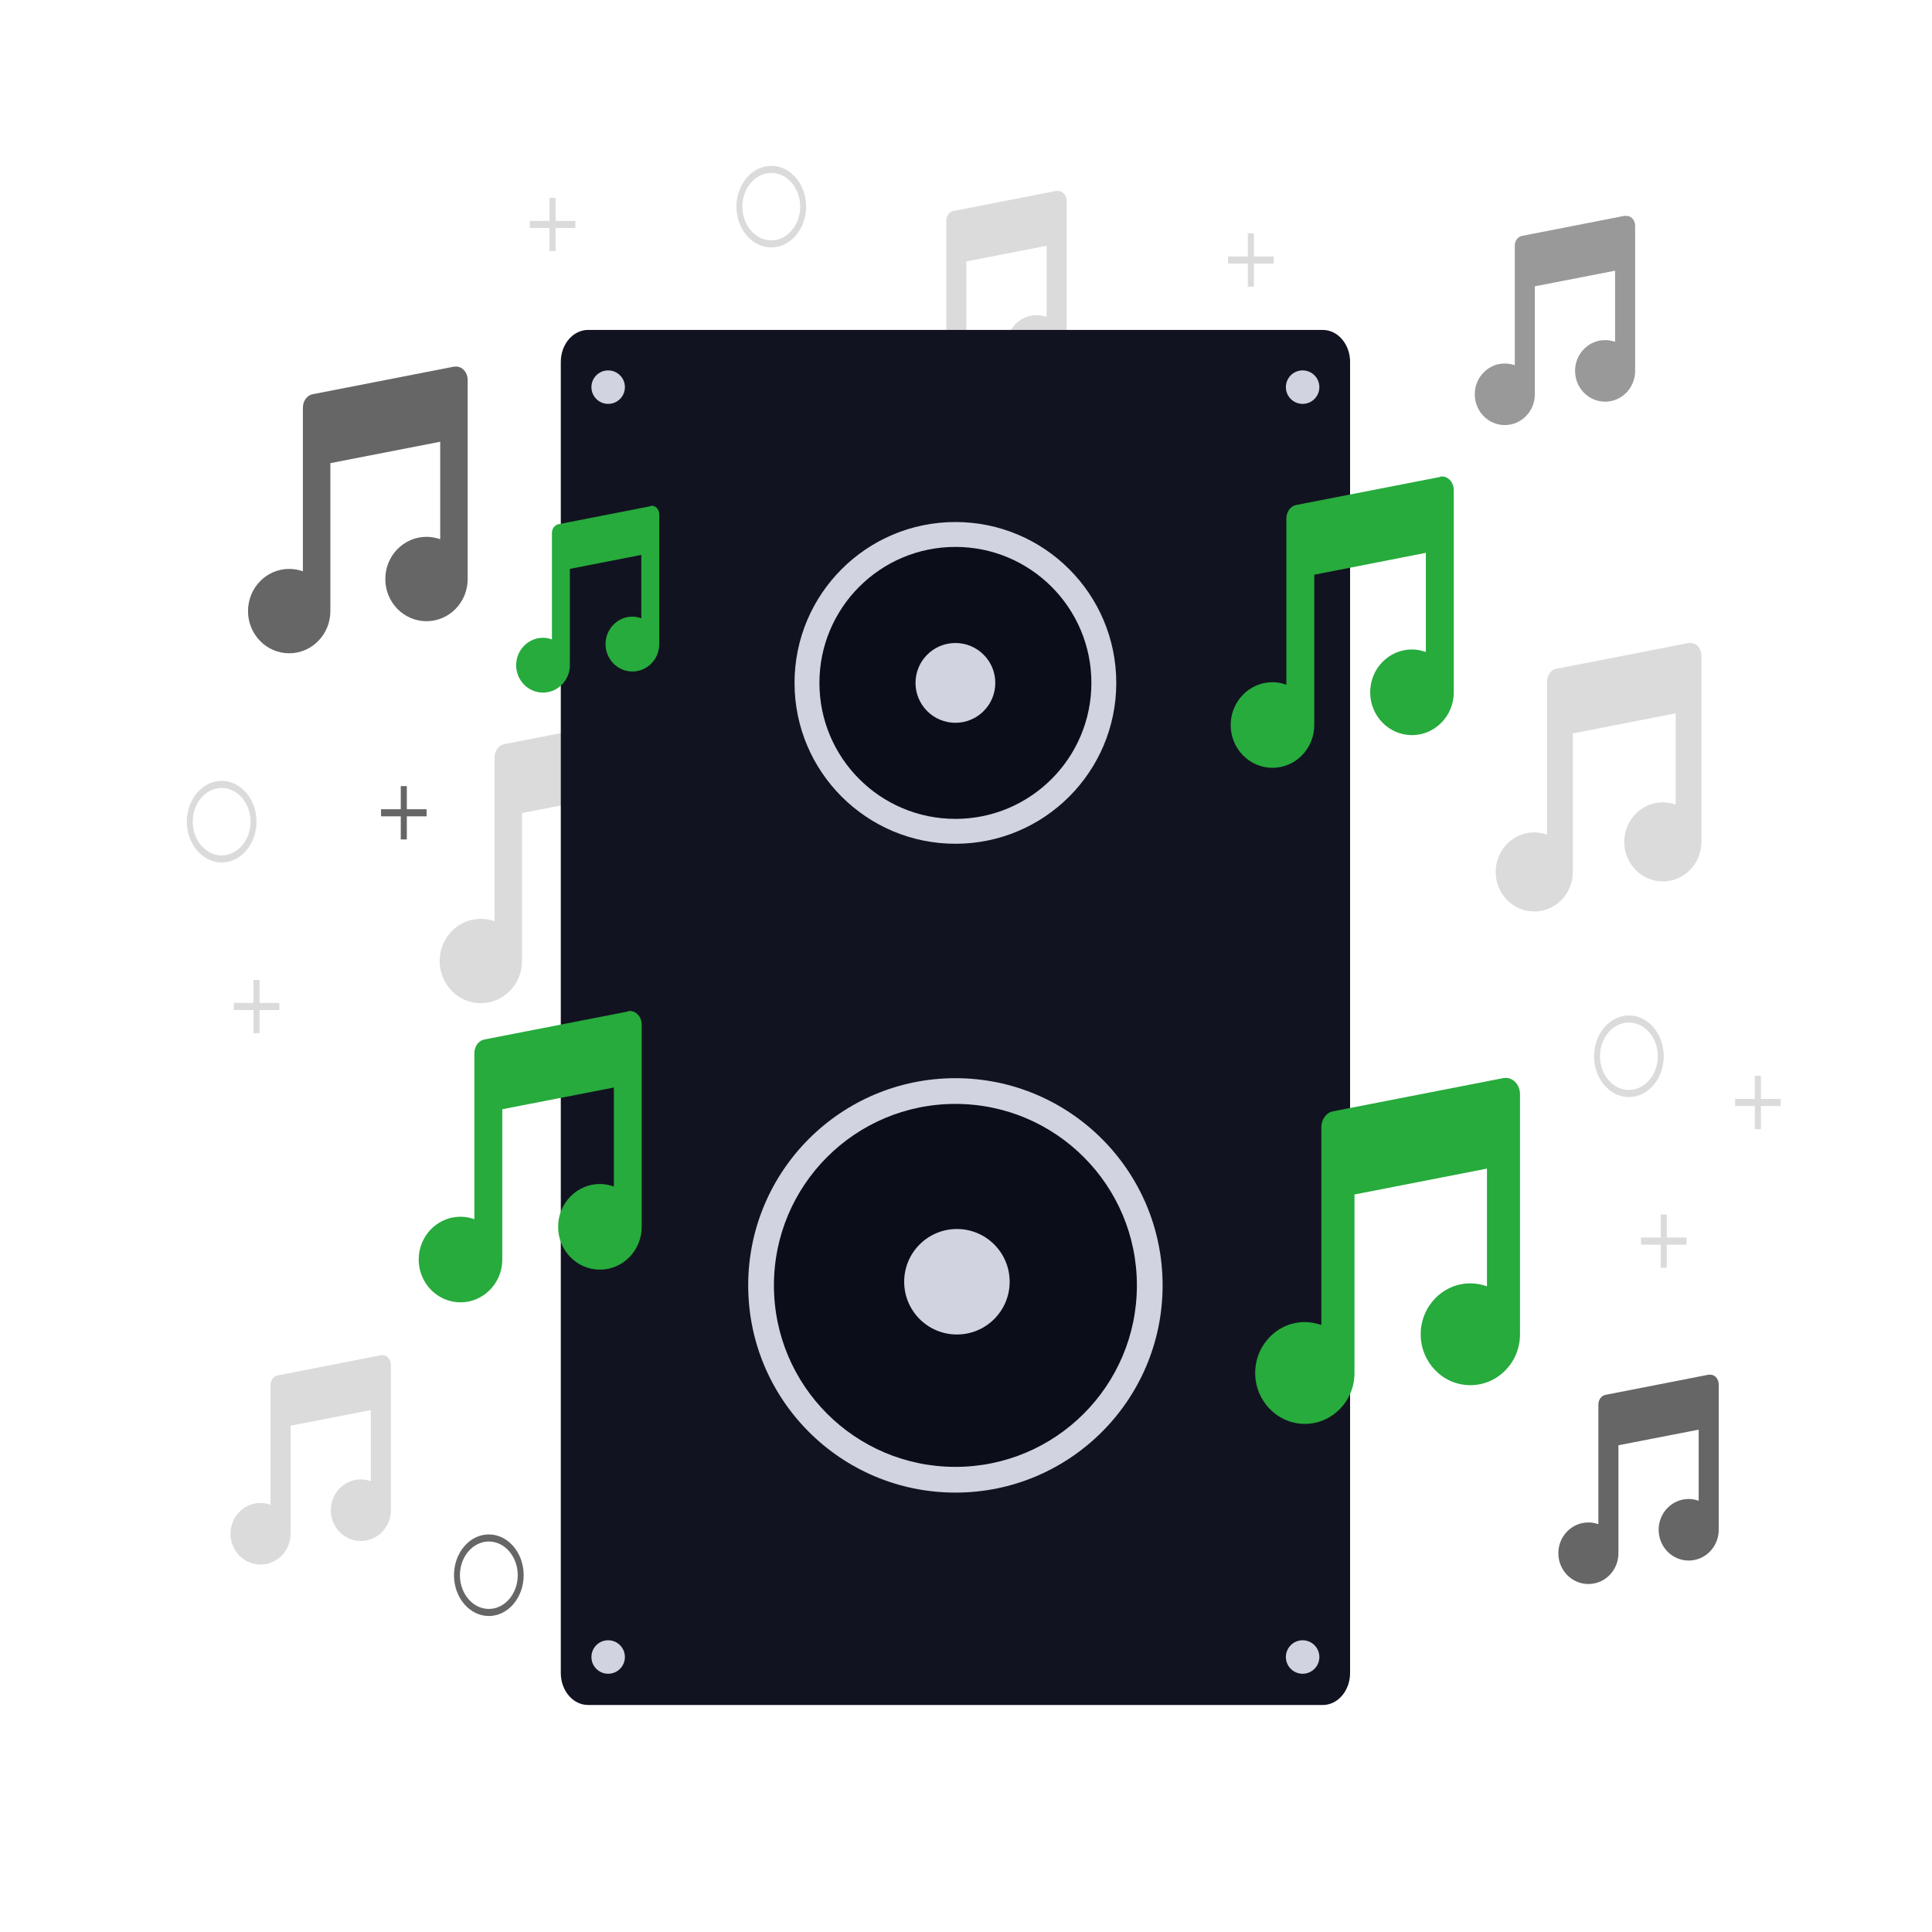 <?xml version="1.0"?>
<svg width="600" height="600" xmlns="http://www.w3.org/2000/svg" xmlns:svg="http://www.w3.org/2000/svg" enable-background="new 0 0 600 600" version="1.1" xml:space="preserve">
 <g class="layer">
  <title>Layer 1</title>
  <g id="objects">
   <g id="svg_2">
    <path d="m328.18,59.25l-32.12,6.28c-1.26,0.25 -2.18,1.52 -2.18,3.02l0,10.17l0,3.63l0,23.34c-0.97,-0.34 -2.01,-0.54 -3.1,-0.54c-5.16,0 -9.33,4.27 -9.33,9.56c0,5.29 4.17,9.56 9.33,9.56s9.33,-4.27 9.33,-9.56c0,-0.17 0,-0.32 -0.02,-0.44l0.02,0l0,-33.09l24.92,-4.85l0,22.09c-0.97,-0.34 -2.01,-0.54 -3.1,-0.54c-5.16,0 -9.36,4.27 -9.36,9.56c0,5.29 4.19,9.56 9.36,9.56s9.33,-4.27 9.33,-9.56c0,-0.17 -0.02,-0.32 -0.02,-0.44l0.02,0l0,-31.87l0,-3.63l0,-9.12c0,-1.91 -1.44,-3.31 -3.06,-3.02l0,-0.1l0,-0.02l-0.02,0.02z" fill="#DBDBDB" id="svg_3"/>
    <path d="m200.55,222.53l-43.98,8.58c-1.71,0.34 -2.98,2.11 -2.98,4.14l0,13.9l0,5l0,31.94c-1.33,-0.47 -2.77,-0.74 -4.26,-0.74c-7.06,0 -12.79,5.86 -12.79,13.11c0,7.23 5.73,13.09 12.79,13.09c7.06,0 12.79,-5.86 12.79,-13.09c0,-0.22 -0.02,-0.42 -0.02,-0.64l0.02,0l0,-45.32l34.11,-6.64l0,30.27c-1.33,-0.47 -2.77,-0.74 -4.26,-0.74c-7.06,0 -12.79,5.86 -12.79,13.11c0,7.23 5.73,13.09 12.79,13.09s12.79,-5.86 12.79,-13.09c0,-0.22 -0.02,-0.42 -0.02,-0.64l0.02,0l0,-43.66l0,-5l0,-12.5c0,-2.62 -1.99,-4.56 -4.17,-4.14l-0.05,0l0,0l0.02,-0.05z" fill="#DBDBDB" id="svg_4"/>
    <g id="svg_5">
     <path d="m410.8,529.5l-228.16,0c-4.67,0 -8.48,-4.44 -8.48,-9.93l0,-407.18c0,-5.49 3.81,-9.93 8.48,-9.93l228.16,0c4.67,0 8.48,4.44 8.48,9.93l0,407.18c0,5.49 -3.81,9.93 -8.48,9.93z" fill="#121320" id="svg_6"/>
     <circle cx="188.87" cy="120.23" fill="#D1D3E0" id="svg_7" r="5.2"/>
     <circle cx="404.54" cy="120.23" fill="#D1D3E0" id="svg_8" r="5.2"/>
     <circle cx="188.87" cy="514.6" fill="#D1D3E0" id="svg_9" r="5.2"/>
     <circle cx="404.54" cy="514.6" fill="#D1D3E0" id="svg_10" r="5.2"/>
     <circle cx="296.71" cy="212.08" fill="#D1D3E0" id="svg_11" r="49.96"/>
     <circle cx="296.71" cy="212.08" fill="#0B0D19" id="svg_12" r="42.23"/>
     <circle cx="296.71" cy="212.08" fill="#D1D3E0" id="svg_13" r="12.39"/>
     <circle cx="296.71" cy="399.19" fill="#D1D3E0" id="svg_14" r="64.35"/>
     <circle cx="296.71" cy="399.19" fill="#0B0D19" id="svg_15" r="56.36"/>
     <circle cx="297.18" cy="398.06" fill="#D1D3E0" id="svg_16" r="16.38"/>
    </g>
    <path d="m447.22,148.13l-44.67,8.7c-1.75,0.34 -3.06,2.13 -3.06,4.22l0,14.12l0,5.05l0,32.43c-1.35,-0.51 -2.79,-0.78 -4.31,-0.78c-7.18,0 -12.98,5.96 -12.98,13.29c0,7.35 5.8,13.29 12.98,13.29s12.98,-5.96 12.98,-13.29c0,-0.22 -0.02,-0.42 -0.02,-0.64l0.02,0l0,-46.04l34.65,-6.79l0,30.79c-1.35,-0.47 -2.79,-0.78 -4.31,-0.78c-7.18,0 -12.98,5.96 -12.98,13.31c0,7.35 5.83,13.29 12.98,13.29c7.15,0 12.98,-5.96 12.98,-13.29c0,-0.25 -0.02,-0.44 -0.02,-0.64l0.02,0l0,-44.34l0,-5.05l0,-12.72c0,-2.65 -2.01,-4.66 -4.26,-4.22l0,0.02l0,0.02l0,0.05z" fill="#26AB3C" id="svg_17"/>
    <path d="m195.05,314.13l-44.67,8.7c-1.75,0.34 -3.06,2.13 -3.06,4.22l0,14.12l0,5.05l0,32.43c-1.35,-0.51 -2.79,-0.78 -4.31,-0.78c-7.18,0 -12.98,5.96 -12.98,13.29c0,7.35 5.83,13.29 12.98,13.29s12.98,-5.96 12.98,-13.29c0,-0.22 -0.02,-0.42 -0.02,-0.64l0.02,0l0,-46.04l34.65,-6.74l0,30.74c-1.35,-0.47 -2.79,-0.78 -4.33,-0.78c-7.15,0 -12.98,5.96 -12.98,13.31c0,7.35 5.83,13.29 12.98,13.29s12.98,-5.96 12.98,-13.29c0,-0.25 -0.02,-0.44 -0.02,-0.64l0.02,0l0,-44.34l0,-5.05l0,-12.72c0,-2.65 -2.01,-4.66 -4.26,-4.22l0.02,0.02l0,0.02l0,0.05z" fill="#26AB3C" id="svg_18"/>
    <path d="m467,334.79l-53.03,10.34c-2.08,0.42 -3.62,2.5 -3.62,5l0,16.79l0,6.01l0,38.56c-1.59,-0.56 -3.36,-0.91 -5.12,-0.91c-8.5,0 -15.42,7.08 -15.42,15.81c0,8.7 6.92,15.81 15.42,15.81c8.5,0 15.42,-7.08 15.42,-15.81c0,-0.25 -0.02,-0.51 -0.02,-0.74l0.02,0l0,-54.69l41.14,-8.04l0,36.55c-1.59,-0.56 -3.36,-0.91 -5.16,-0.91c-8.5,0 -15.42,7.08 -15.42,15.81c0,8.75 6.92,15.81 15.42,15.81s15.42,-7.06 15.42,-15.81c0,-0.25 -0.02,-0.51 -0.02,-0.74l0.02,0l0,-52.68l0,-6.03l0,-15.08c0,-3.11 -2.39,-5.49 -5.04,-5.03l0,0.07l0,-0.02l0,-0.1z" fill="#26AB3C" id="svg_19"/>
    <path d="m524.41,199.68l-41.16,8.04c-1.63,0.32 -2.79,1.96 -2.79,3.87l0,13.02l0,4.68l0,29.93c-1.26,-0.44 -2.61,-0.71 -3.98,-0.71c-6.61,0 -11.98,5.49 -11.98,12.28c0,6.79 5.35,12.28 11.98,12.28s11.98,-5.49 11.98,-12.28c0,-0.22 -0.02,-0.37 -0.02,-0.56l0.02,0l0,-42.46l31.93,-6.25l0,28.36c-1.26,-0.44 -2.61,-0.71 -3.98,-0.71c-6.61,0 -11.98,5.49 -11.98,12.28c0,6.79 5.35,12.28 11.98,12.28c6.61,0 11.98,-5.49 11.98,-12.28c0,-0.22 -0.02,-0.42 -0.02,-0.56l0.02,0l0,-40.89l0,-4.68l0,-11.72c0,-2.45 -1.87,-4.27 -3.93,-3.87l-0.02,-0.02l0,0l-0.02,-0.02z" fill="#DBDBDB" id="svg_20"/>
    <path d="m118.31,420.88l-32.12,6.28c-1.26,0.25 -2.18,1.52 -2.18,3.02l0,10.17l0,3.63l0,23.34c-0.97,-0.34 -2.01,-0.56 -3.1,-0.56c-5.16,0 -9.33,4.27 -9.33,9.56c0,5.29 4.17,9.56 9.33,9.56s9.33,-4.27 9.33,-9.56c0,-0.17 -0.02,-0.32 -0.02,-0.47l0.02,0l0,-33.09l24.92,-4.85l0,22.09c-0.97,-0.34 -2.01,-0.56 -3.1,-0.56c-5.16,0 -9.33,4.27 -9.33,9.56c0,5.29 4.17,9.56 9.33,9.56c5.16,0 9.33,-4.27 9.33,-9.56c0,-0.17 -0.02,-0.32 -0.02,-0.47l0.02,0l0,-31.87l0,-3.63l0,-9.14c0,-1.91 -1.44,-3.31 -3.06,-3.02l0,0.07l0,-0.02l-0.02,-0.02z" fill="#DBDBDB" id="svg_21"/>
    <path d="m504.73,66.99l-32.12,6.28c-1.26,0.25 -2.18,1.52 -2.18,3.02l0,10.17l0,3.63l0,23.34c-0.97,-0.34 -2.01,-0.54 -3.1,-0.54c-5.16,0 -9.33,4.27 -9.33,9.56c0,5.29 4.17,9.56 9.33,9.56s9.33,-4.27 9.33,-9.56c0,-0.17 0,-0.32 -0.02,-0.44l0.02,0l0,-33.09l24.92,-4.85l0,22.09c-0.97,-0.34 -2.01,-0.54 -3.1,-0.54c-5.16,0 -9.33,4.27 -9.33,9.56c0,5.29 4.17,9.56 9.33,9.56s9.33,-4.27 9.33,-9.56c0,-0.17 -0.02,-0.32 -0.02,-0.44l0.02,0l0,-31.87l0,-3.63l0,-9.12c0,-1.91 -1.44,-3.31 -3.06,-3.02l0,-0.1l0,-0.02l-0.02,0.02z" fill="#999" id="svg_22"/>
    <path d="m530.69,426.91l-32.12,6.28c-1.26,0.25 -2.18,1.52 -2.18,3.02l0,10.17l0,3.63l0,23.34c-0.97,-0.34 -2.01,-0.54 -3.1,-0.54c-5.16,0 -9.33,4.27 -9.33,9.56c0,5.29 4.17,9.56 9.33,9.56s9.33,-4.27 9.33,-9.56c0,-0.17 0,-0.32 -0.02,-0.44l0.02,0l0,-33.09l24.92,-4.85l0,22.09c-0.97,-0.34 -2.01,-0.56 -3.1,-0.56c-5.16,0 -9.33,4.27 -9.33,9.56c0,5.29 4.17,9.56 9.33,9.56c5.16,0 9.33,-4.27 9.33,-9.56c0,-0.17 -0.02,-0.32 -0.02,-0.47l0.02,0l0,-31.87l0,-3.63l0,-9.14c0,-1.91 -1.44,-3.31 -3.06,-3.02l0,-0.02l-0.02,0z" fill="#666" id="svg_23"/>
    <path d="m141.03,113.86l-43.98,8.58c-1.71,0.34 -2.98,2.11 -2.98,4.14l0,13.9l0,5l0,31.94c-1.33,-0.47 -2.77,-0.74 -4.26,-0.74c-7.06,0 -12.79,5.86 -12.79,13.11c0,7.23 5.73,13.09 12.79,13.09s12.79,-5.86 12.79,-13.09c0,-0.22 -0.02,-0.42 -0.02,-0.64l0.02,0l0,-45.32l34.11,-6.64l0,30.27c-1.33,-0.47 -2.77,-0.74 -4.26,-0.74c-7.06,0 -12.79,5.86 -12.79,13.11c0,7.23 5.73,13.09 12.79,13.09s12.79,-5.86 12.79,-13.09c0,-0.22 -0.02,-0.42 -0.02,-0.64l0.02,0l0,-43.66l0,-5l0,-12.5c0,-2.62 -1.99,-4.53 -4.17,-4.14l-0.05,0l0,0l0.02,-0.05z" fill="#666" id="svg_24"/>
    <path d="m201.99,157.22l-28.61,5.59c-1.11,0.25 -1.97,1.35 -1.97,2.67l0,9.05l0,3.26l0,20.79c-0.88,-0.32 -1.82,-0.51 -2.77,-0.51c-4.59,0 -8.34,3.8 -8.34,8.51c0,4.71 3.72,8.51 8.34,8.51c4.59,0 8.34,-3.82 8.34,-8.51c0,-0.12 0,-0.27 -0.02,-0.42l0.02,0l0,-29.49l22.19,-4.34l0,19.68c-0.88,-0.32 -1.82,-0.51 -2.77,-0.51c-4.59,0 -8.34,3.82 -8.34,8.51c0,4.71 3.72,8.53 8.34,8.53s8.34,-3.82 8.34,-8.53c0,-0.12 0,-0.27 -0.02,-0.42l0.02,0l0,-28.41l0,-3.26l0,-8.14c0,-1.69 -1.3,-2.97 -2.72,-2.67l0,0.07l0,0l-0.02,0.05z" fill="#26AB3C" id="svg_25"/>
    <path d="m79.66,255.18c0,-6.99 -4.86,-12.67 -10.82,-12.67s-10.82,5.69 -10.82,12.67s4.86,12.67 10.82,12.67s10.82,-5.69 10.82,-12.67zm-10.82,10.47c-4.95,0 -8.98,-4.71 -8.98,-10.47s4.03,-10.47 8.98,-10.47s8.98,4.71 8.98,10.47s-4.03,10.47 -8.98,10.47z" fill="#DBDBDB" id="svg_26"/>
    <path d="m250.35,64.17c0,-6.99 -4.86,-12.67 -10.82,-12.67s-10.82,5.69 -10.82,12.67s4.86,12.67 10.82,12.67s10.82,-5.69 10.82,-12.67zm-10.82,10.47c-4.95,0 -8.98,-4.71 -8.98,-10.47s4.03,-10.47 8.98,-10.47s8.98,4.71 8.98,10.47s-4.03,10.47 -8.98,10.47z" fill="#DBDBDB" id="svg_27"/>
    <path d="m162.63,489.2c0,-6.99 -4.86,-12.67 -10.82,-12.67s-10.82,5.69 -10.82,12.67s4.86,12.67 10.82,12.67s10.82,-5.69 10.82,-12.67zm-10.82,10.47c-4.95,0 -8.98,-4.71 -8.98,-10.47s4.03,-10.47 8.98,-10.47s8.98,4.71 8.98,10.47s-4.03,10.47 -8.98,10.47z" fill="#666" id="svg_28"/>
    <polygon fill="#DBDBDB" id="svg_29" points="80.616,304.299 78.73,304.299 78.73,311.475 72.601,311.475 72.601,313.682 78.73,313.682 78.73,320.858 80.616,320.858 80.616,313.682 86.744,313.682 86.744,311.475 80.616,311.475 "/>
    <polygon fill="#666" id="svg_30" points="132.474,251.311 126.345,251.311 126.345,244.135 124.46,244.135 124.46,251.311 118.331,251.311 118.331,253.518 124.46,253.518 124.46,260.694 126.345,260.694 126.345,253.518 132.474,253.518 "/>
    <polygon fill="#DBDBDB" id="svg_31" points="395.539,79.65 389.41,79.65 389.41,72.475 387.524,72.475 387.524,79.65 381.395,79.65 381.395,81.858 387.524,81.858 387.524,89.033 389.41,89.033 389.41,81.858 395.539,81.858 "/>
    <polygon fill="#DBDBDB" id="svg_32" points="178.675,68.611 172.547,68.611 172.547,61.435 170.661,61.435 170.661,68.611 164.532,68.611 164.532,70.819 170.661,70.819 170.661,77.994 172.547,77.994 172.547,70.819 178.675,70.819 "/>
    <path d="m516.69,328.03c0,-6.99 -4.86,-12.67 -10.82,-12.67s-10.82,5.69 -10.82,12.67s4.86,12.67 10.82,12.67s10.82,-5.69 10.82,-12.67zm-10.82,10.47c-4.95,0 -8.98,-4.71 -8.98,-10.47s4.03,-10.47 8.98,-10.47s8.98,4.71 8.98,10.47s-4.03,10.47 -8.98,10.47z" fill="#DBDBDB" id="svg_33"/>
    <polygon fill="#DBDBDB" id="svg_34" points="517.642,377.158 515.756,377.158 515.756,384.334 509.627,384.334 509.627,386.542 515.756,386.542 515.756,393.717 517.642,393.717 517.642,386.542 523.771,386.542 523.771,384.334 517.642,384.334 "/>
    <polygon fill="#DBDBDB" id="svg_35" points="553,341.281 546.871,341.281 546.871,334.105 544.985,334.105 544.985,341.281 538.857,341.281 538.857,343.488 544.985,343.488 544.985,350.664 546.871,350.664 546.871,343.488 553,343.488 "/>
   </g>
  </g>
 </g>
</svg>